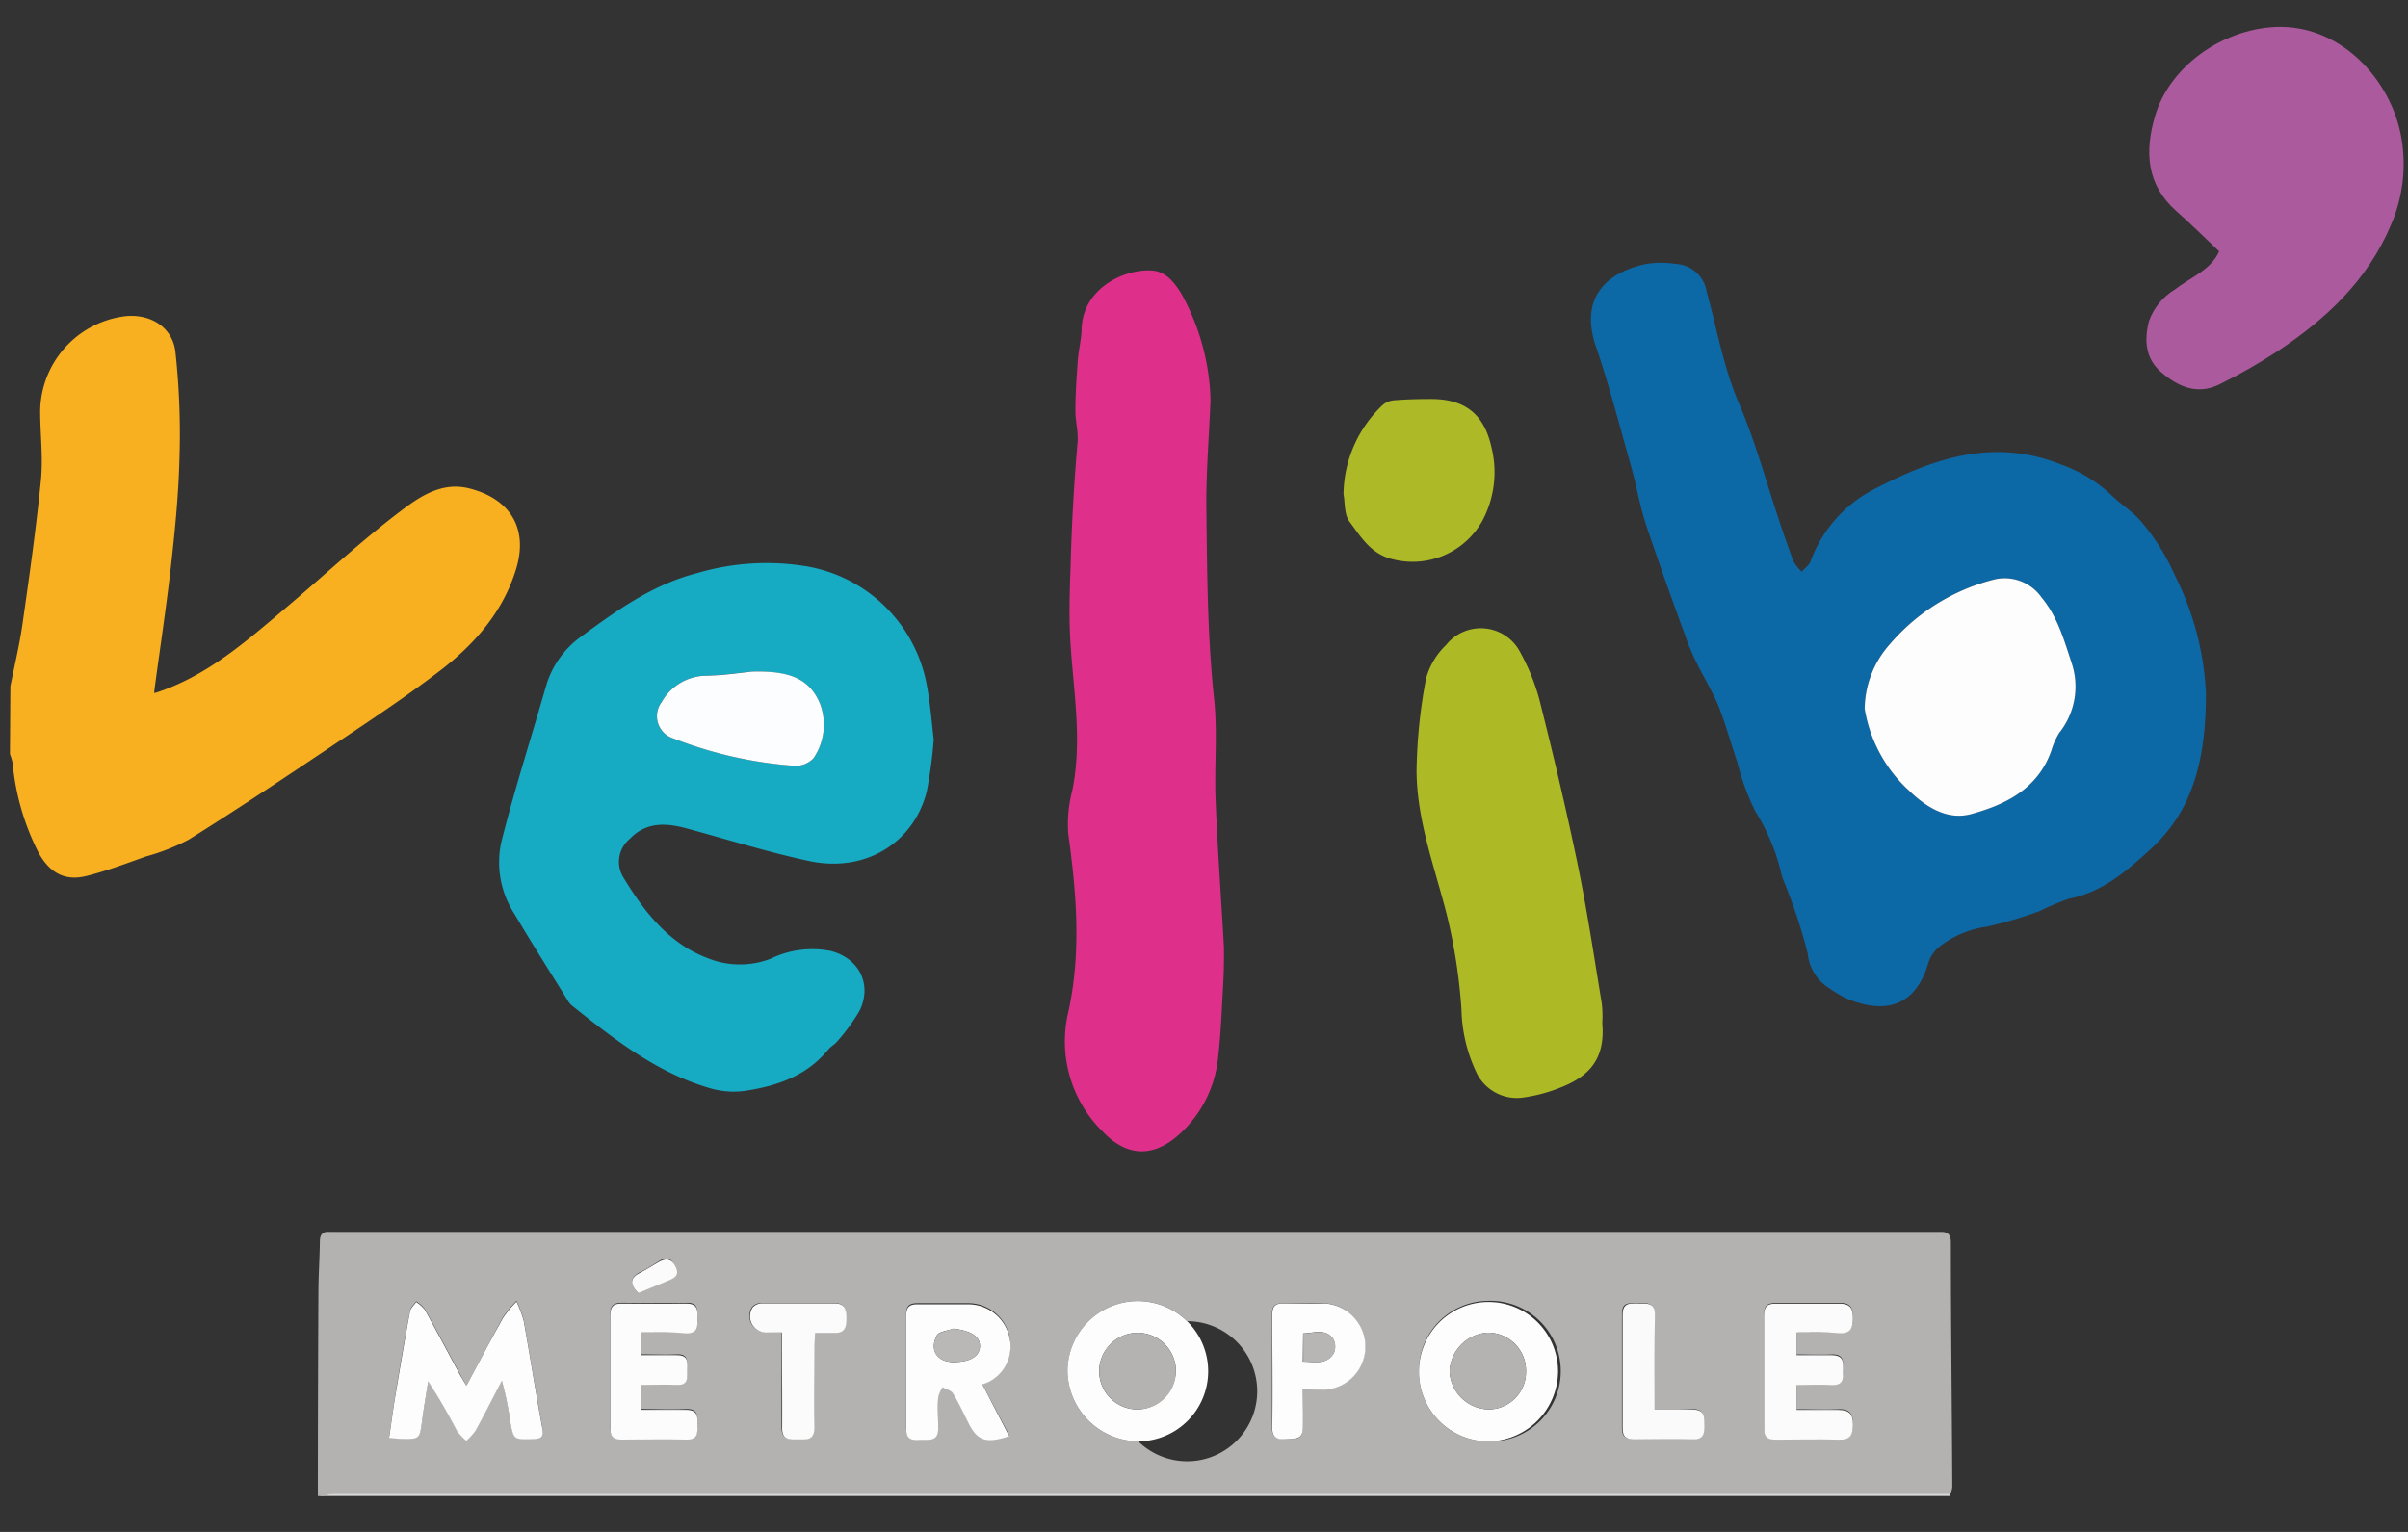 <svg xmlns="http://www.w3.org/2000/svg" viewBox="0 0 55 35"><rect x="0" y="0" width="55" height="35" fill="#333333" stroke="none"/><g fill="none" fill-rule="nonzero"><path fill="#B3B2B1" d="M7.26 34.181c0-1.546.005-3.091.013-4.636 0-.396.028-.79.033-1.178 0-.156.061-.236.217-.222h36.824c.144 0 .212.071.212.236 0 1.864.024 3.73.033 5.595a.654.654 0 0 1-.042.158H7.608c-.08.009-.16.027-.236.054l-.111-.007zm3.395-2.524c-.061-.106-.099-.165-.134-.236-.272-.504-.54-1.013-.82-1.515a.828.828 0 0 0-.195-.175c-.05.074-.128.14-.142.22a67.98 67.98 0 0 0-.337 1.94c-.05.31-.09.624-.14.942.116 0 .19.021.262.024.442 0 .437 0 .496-.439.038-.292.09-.584.135-.874.236.362.453.737.651 1.122.062.088.136.167.22.235.08-.07.152-.149.214-.235.206-.375.4-.757.598-1.136.083.306.147.617.19.93.076.42.081.413.523.401.184 0 .236-.05.21-.254-.151-.81-.277-1.626-.423-2.44a2.672 2.672 0 0 0-.165-.445c-.115.115-.218.24-.31.375-.278.514-.542 1.02-.833 1.56zm21.755-.332A1.583 1.583 0 0 0 34 32.932a1.606 1.606 0 1 0-.025-3.21 1.59 1.59 0 0 0-1.565 1.603zm-8.026.014a1.623 1.623 0 0 0 1.612 1.59 1.6 1.6 0 1 0 1.121-2.743 1.607 1.607 0 0 0-2.733 1.153zm-1.943.294l.135-.084a.912.912 0 0 0 .472-1.052.965.965 0 0 0-.963-.723h-1.133c-.18 0-.255.066-.255.25v2.592c0 .236.118.267.302.255.184-.012.427.059.427-.26v-.707a.678.678 0 0 1 .102-.235c.083.045.198.07.236.139.127.207.236.431.34.65.215.432.41.507.944.328l-.607-1.153zm18.594-1.19h.985c.247 0 .304-.118.302-.332-.003-.215-.04-.347-.293-.342h-1.473c-.198 0-.267.073-.264.266v2.574c0 .191.063.271.262.267.472 0 .963-.012 1.444 0 .255 0 .326-.109.326-.342 0-.234-.08-.347-.33-.337-.317.014-.635 0-.959 0v-.57h.803c.26 0 .257-.173.262-.357.005-.183 0-.337-.265-.325-.264.012-.521 0-.8 0v-.502zm-26.395 0c.363 0 .694-.012 1.022 0 .236 0 .279-.122.27-.318-.01-.196.032-.368-.258-.36-.489.014-.982 0-1.47 0-.2 0-.268.07-.265.263v2.574c0 .191.056.274.257.269.491 0 .982-.012 1.473 0 .257 0 .264-.14.262-.328-.002-.188.019-.363-.264-.351-.335.017-.673 0-1.018 0v-.57h.812c.262 0 .236-.165.236-.34 0-.174.029-.35-.236-.34-.264.013-.54 0-.823 0l.002-.499zm15.107 1.306h.472a.988.988 0 0 0 .045-1.973c-.32-.014-.642 0-.963 0-.184 0-.25.07-.248.252v2.593c0 .264.156.255.335.25.18-.005.376.045.362-.25-.015-.295.007-.556.007-.872h-.01zM17.85 30.443v2.16c0 .3.175.275.37.275.197 0 .376.023.367-.276-.017-.613 0-1.225 0-1.838 0-.1 0-.198.014-.32h.45c.237 0 .267-.152.267-.34 0-.189-.028-.337-.271-.335h-1.652a.288.288 0 0 0-.215.09.37.37 0 0 0 .342.575l.328.01zm19.932 1.763v-2.168c0-.278-.158-.274-.349-.264-.191.01-.39-.06-.387.254v2.593c0 .203.087.26.274.255.441 0 .885-.012 1.326 0 .253 0 .27-.135.265-.323-.005-.189.023-.37-.26-.356-.283.014-.543.01-.86.01h-.009zm-23.21-2.66l.684-.298c.146-.063.271-.122.158-.332-.113-.21-.222-.19-.385-.087-.162.103-.269.172-.41.235-.213.12-.258.257-.038.481h-.01z"/><path fill="#F8B020" d="M.236 15.684c.094-.47.208-.942.276-1.414.158-1.1.314-2.199.423-3.3.052-.52-.017-1.05-.017-1.578a2.214 2.214 0 0 1 1.91-2.164c.59-.075 1.119.236 1.18.823.086.794.117 1.593.092 2.392-.019.825-.101 1.65-.193 2.474-.107.943-.253 1.9-.38 2.85a.31.31 0 0 0 0 .07c1.18-.372 2.091-1.178 3.012-1.958.864-.73 1.692-1.504 2.596-2.19.437-.332.944-.688 1.575-.532.944.236 1.362.917 1.078 1.845-.302.988-.96 1.73-1.756 2.336-.873.667-1.8 1.268-2.717 1.885-.994.665-1.992 1.327-3.005 1.961a4.83 4.83 0 0 1-.97.382c-.453.16-.902.333-1.367.448-.465.116-.816-.047-1.08-.51a5.65 5.65 0 0 1-.605-2.073 1.325 1.325 0 0 0-.061-.203l.01-1.544z"/><path fill="#D8D7D7" d="M7.374 34.181c.077-.027.156-.045.236-.054h36.93a.417.417 0 0 1 0 .054H7.375z"/><path fill="#0D68A6" d="M50.385 15.847c0 1.577-.33 2.703-1.274 3.564-.536.49-1.093.975-1.856 1.122-.228.08-.452.174-.668.282a9.165 9.165 0 0 1-1.206.356 2.263 2.263 0 0 0-1.102.472.782.782 0 0 0-.237.363c-.328 1.117-1.144 1.121-1.888.796a3.471 3.471 0 0 1-.39-.235 1.044 1.044 0 0 1-.472-.771c-.126-.5-.283-.99-.472-1.469-.042-.122-.103-.235-.134-.37a4.71 4.71 0 0 0-.59-1.414 5.453 5.453 0 0 1-.416-1.133c-.137-.401-.25-.809-.399-1.205-.099-.259-.236-.502-.368-.752a6.861 6.861 0 0 1-.34-.707c-.335-.916-.668-1.833-.977-2.76-.142-.426-.213-.876-.335-1.31-.262-.924-.5-1.855-.81-2.762-.406-1.193.347-1.72 1.16-1.886.213-.033.432-.033.646 0a.757.757 0 0 1 .725.637c.236.853.387 1.74.734 2.545.347.806.583 1.65.852 2.472.125.385.255.766.396 1.144a.99.99 0 0 0 .187.235c.068-.078.172-.146.203-.235a3.018 3.018 0 0 1 1.496-1.671c1.327-.686 2.691-1.155 4.223-.543.425.15.814.385 1.143.691.205.203.458.36.663.582.326.377.593.8.793 1.256.427.842.67 1.764.713 2.706zm-7.79.349a3.24 3.24 0 0 0 1.006 1.867c.399.381.885.683 1.416.537.791-.215 1.528-.58 1.835-1.447.041-.143.102-.28.179-.408a1.69 1.69 0 0 0 .286-1.593c-.175-.53-.324-1.066-.69-1.502a1.028 1.028 0 0 0-1.126-.398c-.91.24-1.725.75-2.337 1.464a2.254 2.254 0 0 0-.573 1.48h.004z"/><path fill="#16AAC3" d="M21.327 16.894c-.03.4-.083.798-.16 1.192-.298 1.179-1.417 1.862-2.694 1.584-.944-.203-1.855-.49-2.78-.74-.472-.13-.928-.16-1.308.236a.678.678 0 0 0-.142.888c.472.778 1.034 1.504 1.924 1.838.46.186.973.19 1.435.012.427-.208.91-.27 1.377-.177.644.168.944.762.658 1.358-.147.253-.32.49-.514.707-.057.073-.15.118-.208.191-.498.606-1.18.834-1.924.943-.27.033-.545.008-.805-.073-1.201-.356-2.167-1.117-3.132-1.886a.53.53 0 0 1-.102-.134c-.401-.646-.81-1.29-1.197-1.945a2.168 2.168 0 0 1-.311-1.623c.3-1.202.682-2.386 1.024-3.578.134-.47.427-.88.829-1.16.814-.598 1.626-1.178 2.634-1.435a5.598 5.598 0 0 1 2.4-.167 3.373 3.373 0 0 1 2.855 2.828c.068.377.094.754.141 1.14zm-4.154-1.549c-.288.026-.692.085-1.096.094a1.18 1.18 0 0 0-.963.601.532.532 0 0 0 .267.832 9.424 9.424 0 0 0 2.771.625.562.562 0 0 0 .432-.177c.247-.365.302-.827.147-1.24-.227-.542-.657-.759-1.558-.735z"/><path fill="#DE308A" d="M27.649 9.146c-.036.88-.104 1.671-.095 2.461.017 1.454.022 2.91.177 4.363.083.78 0 1.579.036 2.357.045 1.11.127 2.215.189 3.323 0 .259 0 .52-.015.78-.033.582-.052 1.164-.12 1.742a2.725 2.725 0 0 1-.869 1.73c-.6.551-1.208.537-1.765-.048a2.891 2.891 0 0 1-.786-2.731c.3-1.363.188-2.708 0-4.068a2.984 2.984 0 0 1 .087-.976c.236-1.122.038-2.234-.035-3.35-.04-.59-.022-1.178 0-1.77a46.01 46.01 0 0 1 .16-2.856c.019-.235-.052-.488-.05-.733 0-.381.029-.763.055-1.143.019-.235.08-.471.087-.707.021-.921.963-1.38 1.598-1.34.321.018.51.26.67.513.423.75.655 1.593.676 2.453z"/><path fill="#AC5A9E" d="M50.687 5.743c-.335-.318-.649-.63-.977-.919-.687-.608-.725-1.362-.489-2.168.32-1.096 1.44-1.917 2.609-2.03 1.605-.155 2.8 1.217 3.019 2.525.116.67.034 1.358-.236 1.982-.534 1.27-1.483 2.156-2.597 2.894-.425.277-.866.53-1.322.754-.51.255-.963.047-1.347-.292-.345-.306-.373-.719-.265-1.148.108-.304.318-.562.595-.728.354-.278.817-.439 1.01-.87z"/><path fill="#ADB925" d="M36.597 23.38c.08.905-.399 1.258-1.012 1.49a3.58 3.58 0 0 1-.76.2 1.022 1.022 0 0 1-1.117-.597 3.545 3.545 0 0 1-.328-1.414 12.617 12.617 0 0 0-.335-2.163c-.276-1.085-.682-2.145-.69-3.277.01-.712.082-1.422.218-2.12a1.67 1.67 0 0 1 .458-.764 1.013 1.013 0 0 1 1.695.174c.212.384.371.796.472 1.223.304 1.212.592 2.43.845 3.656.212 1.04.37 2.09.543 3.14.017.15.02.3.011.452z"/><path fill="#ADB926" d="M30.687 11.282c.011-.764.33-1.49.883-2.018a.446.446 0 0 1 .269-.118c.28-.023.564-.03.847-.03.772 0 1.211.344 1.379 1.1a2.354 2.354 0 0 1-.215 1.697 1.823 1.823 0 0 1-2.08.854c-.472-.128-.694-.512-.944-.846-.125-.158-.1-.422-.14-.64z"/><path fill="#FDFDFD" d="M10.655 31.657c.29-.54.555-1.046.834-1.544.09-.134.194-.26.309-.374.068.143.123.292.165.445.146.813.272 1.629.423 2.44.037.204-.026.25-.21.254-.442.012-.447.019-.522-.4a7.419 7.419 0 0 0-.191-.932c-.199.38-.392.762-.598 1.136a1.354 1.354 0 0 1-.214.236 1.212 1.212 0 0 1-.22-.236c-.198-.385-.415-.76-.651-1.122-.045.29-.097.583-.135.875-.059.445-.054.448-.496.438-.073 0-.146-.014-.262-.023.05-.33.09-.644.14-.943.108-.648.217-1.294.337-1.94.014-.08.092-.146.142-.22.074.048.14.107.196.175.278.502.547 1.011.819 1.516.035.054.064.113.134.219zM32.41 31.325a1.587 1.587 0 0 1 1.597-1.578 1.587 1.587 0 0 1 1.58 1.594 1.611 1.611 0 0 1-1.586 1.591 1.587 1.587 0 0 1-1.591-1.607zm2.445 0a.869.869 0 0 0-.88-.877.925.925 0 0 0-.866.881.91.91 0 0 0 .901.872.857.857 0 0 0 .845-.876zM24.382 31.339a1.607 1.607 0 0 1 2.733-1.152 1.6 1.6 0 0 1-1.121 2.743 1.63 1.63 0 0 1-1.612-1.591zm2.476-.019a.874.874 0 0 0-1.505-.6.873.873 0 0 0 .65 1.481.901.901 0 0 0 .855-.881zM22.44 31.633l.61 1.179c-.538.179-.734.104-.944-.328-.11-.219-.212-.443-.34-.65-.042-.069-.158-.095-.236-.14a.678.678 0 0 0-.101.236c-.014.236 0 .472 0 .707 0 .319-.236.248-.427.26-.192.012-.305-.021-.303-.255V30.05c0-.184.076-.253.255-.25h1.133c.451-.013.851.287.963.723a.912.912 0 0 1-.472 1.052l-.139.058zm-.669-1.277c-.13.05-.328.064-.375.156-.173.339.012.608.384.608.373 0 .598-.13.602-.361.005-.23-.21-.358-.611-.403z"/><path fill="#FBFBFB" d="M41.035 30.443v.519h.8c.26 0 .27.136.265.325-.005.189.023.37-.262.356-.286-.014-.524 0-.803 0v.57h.959c.25 0 .33.097.33.337 0 .24-.07.35-.326.342-.472-.014-.963 0-1.444 0-.199 0-.265-.075-.262-.266v-2.574c0-.193.066-.271.264-.266h1.473c.253 0 .293.132.293.341 0 .21-.055.342-.302.333-.32-.03-.638-.017-.985-.017z"/><path fill="#FCFCFC" d="M14.64 30.443v.519h.824c.269 0 .236.167.236.34 0 .171.023.35-.236.339-.26-.012-.527 0-.812 0v.57h1.017c.283 0 .262.165.264.351.003.186 0 .335-.262.328-.49-.014-.982 0-1.473 0-.2 0-.26-.078-.257-.269v-2.574c0-.193.066-.268.265-.264.488 0 .982.012 1.47 0 .29 0 .25.18.257.36.008.182-.02.328-.269.32-.33-.034-.66-.02-1.024-.02z"/><path fill="#FDFDFD" d="M29.757 31.749v.877c0 .278-.187.235-.362.25-.174.014-.337.014-.335-.25.012-.868 0-1.735 0-2.593 0-.181.064-.257.248-.252h.963a.988.988 0 0 1-.045 1.973l-.47-.005zm0-.639c.273 0 .547.08.708-.198a.37.37 0 0 0-.02-.33c-.176-.235-.433-.125-.681-.118l-.007.646z"/><path fill="#FBFBFB" d="M17.86 30.443h-.324a.37.37 0 0 1-.342-.575.288.288 0 0 1 .215-.09h1.652c.236 0 .272.144.272.335 0 .191-.024.347-.267.34h-.451c0 .122-.014.221-.014.32 0 .613-.014 1.226 0 1.839 0 .299-.17.275-.366.275-.196 0-.378.026-.37-.275.004-.715-.005-1.42-.005-2.169z"/><path fill="#FAFAFA" d="M37.792 32.206h.876c.278 0 .255.172.26.356.004.184-.013.33-.265.323-.442-.014-.885 0-1.327 0-.186 0-.276-.052-.274-.255v-2.592c0-.314.208-.248.388-.255.179-.007.354-.014.349.264-.014.696-.007 1.4-.007 2.16z"/><path fill="#FBFBFB" d="M14.58 29.545c-.219-.224-.174-.36.048-.471.142-.073.276-.158.41-.236.135-.078.28-.113.386.087.106.2 0 .27-.159.333l-.684.287z"/><path fill="#FDFDFE" d="M42.59 16.196c.007-.547.211-1.073.577-1.48a4.625 4.625 0 0 1 2.337-1.464c.422-.121.874.039 1.126.398.365.436.514.971.689 1.502a1.69 1.69 0 0 1-.286 1.593 1.712 1.712 0 0 0-.18.408c-.306.867-1.042 1.232-1.833 1.447-.538.146-1.025-.156-1.417-.537a3.24 3.24 0 0 1-1.012-1.867z"/><path fill="#FCFDFE" d="M17.173 15.345c.901-.028 1.331.189 1.558.735.155.413.1.875-.147 1.24a.562.562 0 0 1-.432.177 9.424 9.424 0 0 1-2.77-.625.533.533 0 0 1-.268-.832 1.18 1.18 0 0 1 .963-.6c.409-.005.808-.064 1.096-.095z"/><path fill="#B4B3B2" d="M34.855 31.325a.855.855 0 0 1-.845.876.91.91 0 0 1-.901-.872.925.925 0 0 1 .866-.881.872.872 0 0 1 .88.877zM26.858 31.32a.874.874 0 0 1-1.309.766.874.874 0 1 1 .866-1.52c.272.154.44.442.443.754z"/><path fill="#B9B8B7" d="M21.771 30.356c.401.045.616.174.611.403-.004.229-.217.36-.602.36-.384 0-.557-.268-.384-.607.047-.083.245-.106.375-.156z"/><path fill="#B7B6B5" d="M29.768 31.11v-.646c.248 0 .506-.117.683.118a.37.37 0 0 1 .019.33c-.154.278-.428.198-.702.198z"/></g></svg>